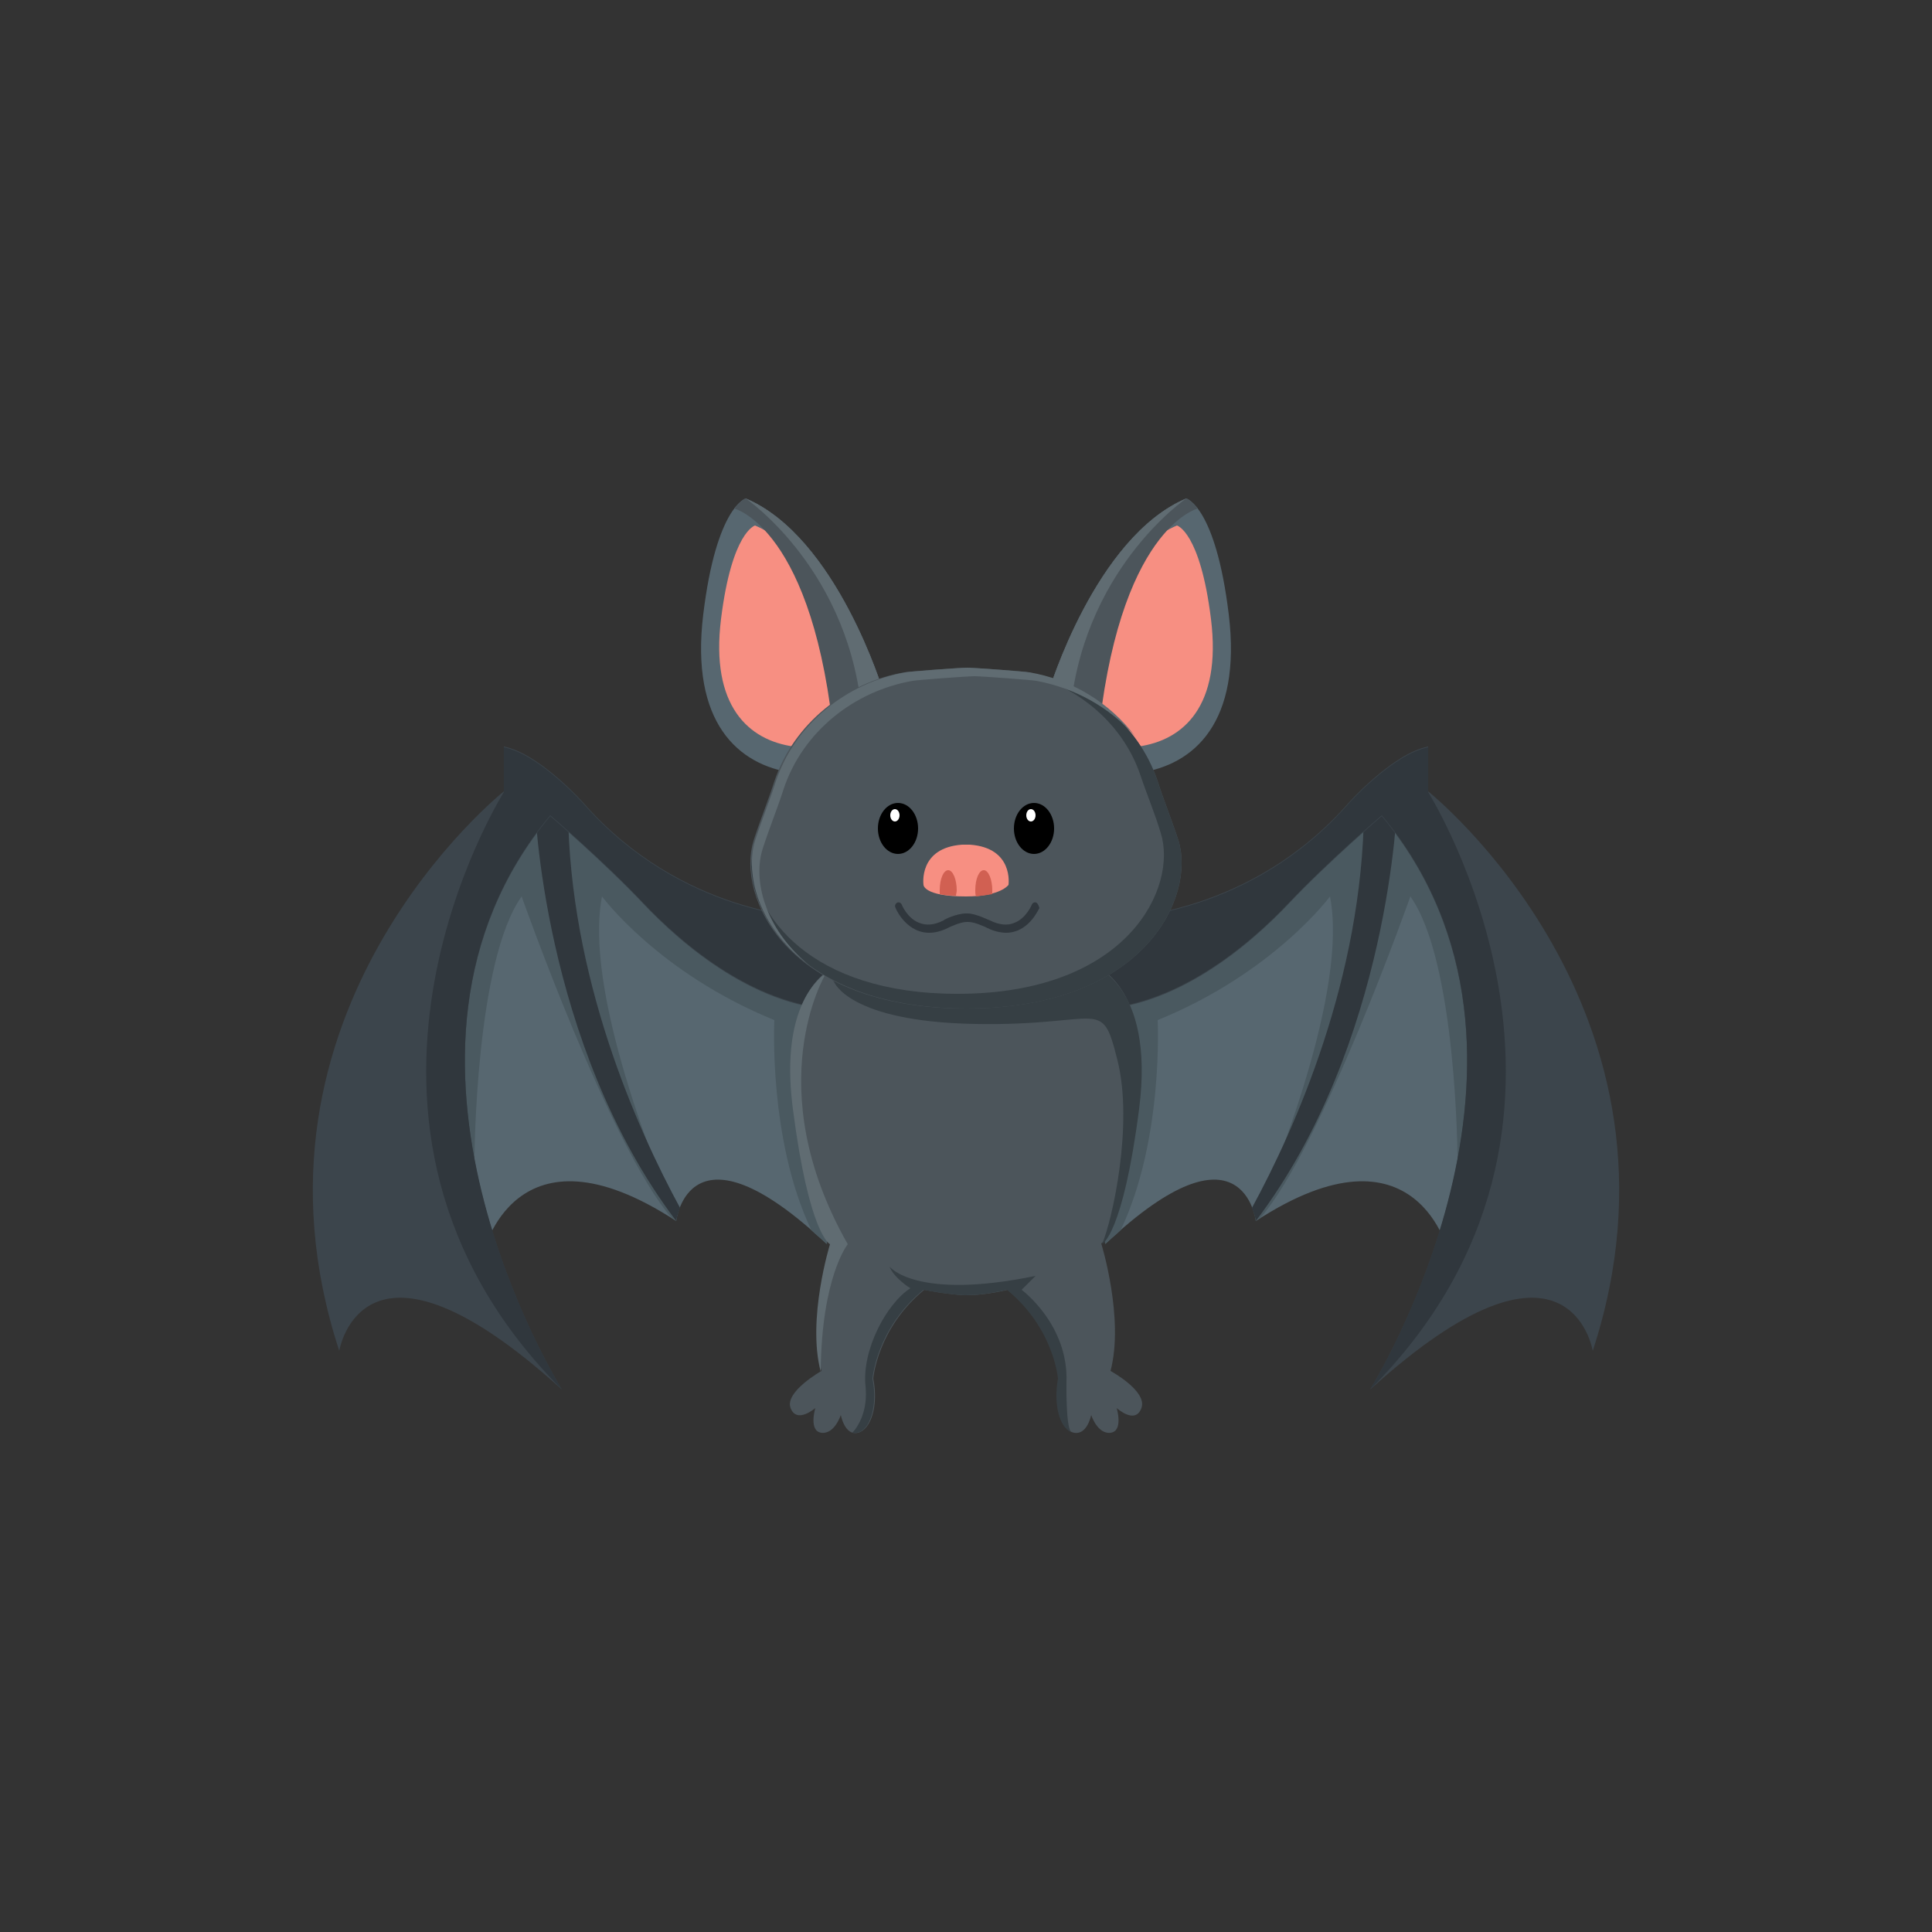 <?xml version="1.0" encoding="utf-8"?>
<!-- Generator: Adobe Illustrator 16.0.0, SVG Export Plug-In . SVG Version: 6.00 Build 0)  -->
<!DOCTYPE svg PUBLIC "-//W3C//DTD SVG 1.1//EN" "http://www.w3.org/Graphics/SVG/1.1/DTD/svg11.dtd">
<svg version="1.1" id="Layer_3" xmlns:x="http://ns.adobe.com/Extensibility/1.0/" xmlns:i="http://ns.adobe.com/AdobeIllustrator/10.0/" xmlns:graph="http://ns.adobe.com/Graphs/1.0/"
	 xmlns="http://www.w3.org/2000/svg" xmlns:xlink="http://www.w3.org/1999/xlink" xmlns:a="http://ns.adobe.com/AdobeSVGViewerExtensions/3.0/"
	 x="0px" y="0px" width="250px" height="250px" viewBox="0 0 250 250" style="enable-background:new 0 0 250 250;"
	 xml:space="preserve">
<rect x="0" y="0" width="250" height="250" fill="#333333" stroke="none"/>
<g>
	<g>
		<path style="fill:#576770;" d="M62.5,162.3c0,0,4-18,25-4.3c0,0,1.6-13.8,19.4,2.9l4.5-36.2c0,0-11.6-1.6-26-10.5
			s-10.9-11.5-16.3-10.5S48.2,133,62.5,162.3z"/>
		<path style="fill:#4A5960;" d="M85.5,114.3c-14.3-8.8-10.9-11.5-16.3-10.5c-4.4,0.9-15.6,19.6-11.8,42.4c1.2,1.5,2.5,2.7,4,3.7
			c0,0,0.1-25.5,6.1-33.9c0,0,11.4,32.3,19.4,41.6c0.2,0.1,0.4,0.2,0.6,0.4c0,0,0-0.2,0.1-0.4c-2.5-5.9-12.1-29.3-9.7-41.6
			c0,0,7.3,9.9,22.3,16c0,0-0.8,15.5,4.8,27.2c0.6,0.6,1.3,1.1,2,1.8l4.5-36.2C111.5,124.8,99.9,123.1,85.5,114.3z"/>
		<path style="fill:#30373D;" d="M87.5,158c0,0,0.1-0.8,0.5-1.7c-5.6-10.3-14.3-29.8-14.5-51.5c-1.2-1.2-1.9-1.4-4.3-0.9
			C69.2,103.9,70.1,135,87.5,158C87.5,158,87.5,158,87.5,158z"/>
	</g>
	<g>
		<path style="fill:#3C454C;" d="M104.9,118.7c0,0-16.7-0.3-29.4-14.8c0,0-5.7-6.4-10.3-7.3v5.8c0,0-35.7,28.4-21.3,72.4
			c0,0,3-18.4,28.8,5c0,0-27.2-43.3-1.5-74.2c0,0,7,6,12,11.3s14.9,13.9,26.1,13.8L104.9,118.7z"/>
		<path style="fill:#30373D;" d="M71.2,105.5c0,0,7,6,12,11.3s14.9,13.9,26.1,13.8l-4.4-11.8c0,0-16.7-0.3-29.4-14.8
			c0,0-5.7-6.4-10.3-7.3v5.8c0,0-27,42.7,7.5,77.3C72.7,179.7,45.5,136.3,71.2,105.5z"/>
	</g>
</g>
<g>
	<g>
		<path style="fill:#576770;" d="M187.5,162.3c0,0-4-18-25-4.3c0,0-1.6-13.8-19.4,2.9l-4.5-36.2c0,0,11.6-1.6,26-10.5
			s10.9-11.5,16.3-10.5C186.3,104.9,201.8,133,187.5,162.3z"/>
		<path style="fill:#4A5960;" d="M164.5,114.3c14.3-8.8,10.9-11.5,16.3-10.5c4.4,0.9,15.6,19.6,11.8,42.4c-1.2,1.5-2.5,2.7-4,3.7
			c0,0-0.1-25.5-6.1-33.9c0,0-11.4,32.3-19.4,41.6c-0.2,0.1-0.4,0.2-0.6,0.4c0,0,0-0.2-0.1-0.4c2.5-5.9,12.1-29.3,9.7-41.6
			c0,0-7.3,9.9-22.3,16c0,0,0.8,15.5-4.8,27.2c-0.6,0.6-1.3,1.1-2,1.8l-4.5-36.2C138.5,124.8,150.1,123.1,164.5,114.3z"/>
		<path style="fill:#30373D;" d="M162.5,158c0,0-0.1-0.8-0.5-1.7c5.6-10.3,14.3-29.8,14.5-51.5c1.2-1.2,1.9-1.4,4.3-0.9
			C180.8,103.9,179.9,135,162.5,158C162.5,158,162.5,158,162.5,158z"/>
	</g>
	<g>
		<path style="fill:#3C454C;" d="M145.1,118.7c0,0,16.7-0.3,29.4-14.8c0,0,5.7-6.4,10.3-7.3v5.8c0,0,35.7,28.4,21.3,72.4
			c0,0-3-18.4-28.8,5c0,0,27.2-43.3,1.5-74.2c0,0-7,6-12,11.3s-14.9,13.9-26.1,13.8L145.1,118.7z"/>
		<path style="fill:#30373D;" d="M178.8,105.5c0,0-7,6-12,11.3s-14.9,13.9-26.1,13.8l4.4-11.8c0,0,16.7-0.3,29.4-14.8
			c0,0,5.7-6.4,10.3-7.3v5.8c0,0,27,42.7-7.5,77.3C177.3,179.7,204.5,136.3,178.8,105.5z"/>
	</g>
</g>
<g>
	<path style="fill:#4C555B;" d="M143.7,177.4c1.8-6.8-1.2-16.5-1.2-16.5s2.7-1.2,4.8-17.5s-6.1-18.7-6.1-18.7l-16.2,0.7l-16.2-0.7
		c0,0-8.3,2.3-6.1,18.7s4.8,17.5,4.8,17.5s-3,9.7-1.2,16.5c0,0-4.8,2.7-4,4.8s3.2,0,3.2,0s-0.9,3,0.8,3.2s2.5-2.3,2.5-2.3
		s0.5,2.7,2.2,2.3s2.7-3.5,2-7c0,0,0.5-6.5,6.6-11.5c0,0,2.9,0.6,5.3,0.7l0,0c0,0,0.1,0,0.1,0c0,0,0.1,0,0.1,0l0,0
		c2.5,0,5.3-0.7,5.3-0.7c6.1,5,6.6,11.5,6.6,11.5c-0.7,3.5,0.3,6.7,2,7c1.7,0.3,2.2-2.3,2.2-2.3s0.8,2.5,2.5,2.3
		c1.7-0.2,0.8-3.2,0.8-3.2s2.4,2.2,3.2,0S143.7,177.4,143.7,177.4z"/>
	<path style="fill:#363F44;" d="M141.2,124.8l-16.2,0.7l-16.2-0.7c0,0-0.9,0.3-2,1.2c0.3,0.3,0.7,0.7,1.1,1c0,0,1.8,5.2,18.3,5.5
		s16.3-3.7,18.4,4.7s-0.7,20.8-2,23.8c0,0,2.7-1.2,4.8-17.5S141.2,124.8,141.2,124.8z"/>
	<path style="fill:#363F44;" d="M138,178.9c0.3-7.5-5.8-12-5.8-12l1.8-1.8c-15.5,3.2-18.9-1.2-18.9-1.2c0.6,1.5,2.7,2.8,2.7,2.8
		c-3.1,2-6.3,8-5.8,12.7c0.3,3-0.8,5-1.7,6c0.2,0,0.4,0.1,0.6,0c1.7-0.3,2.7-3.5,2-7c0,0,0.5-6.5,6.6-11.5c0,0,2.9,0.6,5.3,0.7l0,0
		c0,0,0.1,0,0.1,0c0,0,0.1,0,0.1,0l0,0c2.5,0,5.3-0.7,5.3-0.7c6.1,5,6.6,11.5,6.6,11.5c-0.6,3.3,0.2,6.3,1.7,6.9
		C137.9,184.6,138,178.9,138,178.9z"/>
	<path style="fill:#606C72;" d="M106.8,126.1l-0.2,0c-2.3,1.9-5.4,6.6-4,17.4c2.1,16.3,4.8,17.5,4.8,17.5s-3,9.7-1.2,16.5
		c0.1-12.3,3.5-16.5,3.5-16.5C98.1,140.6,106.8,126.1,106.8,126.1z"/>
</g>
<g>
	<path style="fill:#576770;" d="M135.7,89.5c0,0,6-20,17.8-25c0,0,3.8,1,5.5,15S154.5,99,147.4,100C147.4,100,137.5,94.3,135.7,89.5
		z"/>
	<path style="fill:#F78F82;" d="M138,88.1c0,0,4.8-16.1,14.3-20.1c0,0,3,0.8,4.4,12.1c1.4,11.3-3.6,15.7-9.4,16.5
		C147.4,96.6,139.4,91.9,138,88.1z"/>
	<path style="fill:#4C555B;" d="M153.5,64.5c0,0,0.6,0.2,1.5,1.3l0,0c0,0-10.4,2.5-13,30.6c-2.6-2-5.4-4.6-6.3-6.9
		C135.7,89.5,141.7,69.5,153.5,64.5z"/>
	<path style="fill:#606C72;" d="M135.7,89.5c0.5,1.2,1.4,2.5,2.7,3.7c1.3-19.3,15.1-28.7,15.1-28.7
		C141.7,69.5,135.7,89.5,135.7,89.5z"/>
</g>
<g>
	<path style="fill:#576770;" d="M114.3,89.5c0,0-6-20-17.8-25c0,0-3.8,1-5.5,15S95.5,99,102.6,100C102.6,100,112.5,94.3,114.3,89.5z
		"/>
	<path style="fill:#F78F82;" d="M112,88.1c0,0-4.8-16.1-14.3-20.1c0,0-3,0.8-4.4,12.1c-1.4,11.3,3.6,15.7,9.4,16.5
		C102.6,96.6,110.6,91.9,112,88.1z"/>
	<path style="fill:#4C555B;" d="M96.5,64.5c0,0-0.6,0.2-1.5,1.3l0,0c0,0,10.4,2.5,13,30.6c2.6-2,5.4-4.6,6.3-6.9
		C114.3,89.5,108.3,69.5,96.5,64.5z"/>
	<path style="fill:#606C72;" d="M114.3,89.5c-0.5,1.2-1.4,2.5-2.7,3.7c-1.3-19.3-15.1-28.7-15.1-28.7
		C108.3,69.5,114.3,89.5,114.3,89.5z"/>
</g>
<g>
	<path style="fill:#4C555B;" d="M152.5,108.8c-0.8-2.5-1.9-5.2-2.7-7.7c-2.5-7.5-9.3-12.8-16.8-14.1c-0.4-0.1-7.1-0.6-8-0.6
		c-0.9,0-7.6,0.5-8,0.6c-7.5,1.3-14.3,6.6-16.8,14.1c-0.8,2.5-1.9,5.2-2.7,7.7c-2.2,7.2,4.2,21.7,27.5,21.7v0c0,0,0,0,0,0s0,0,0,0v0
		C148.2,130.5,154.7,116,152.5,108.8z"/>
	<path style="fill:#363F44;" d="M152.5,108.8c-0.8-2.5-1.9-5.2-2.7-7.7c-2.5-7.5-9.3-12.8-16.8-14.1c-0.4-0.1-7.1-0.6-8-0.6
		c-0.1,0-0.3,0-0.6,0c1.8,0.1,6.8,0.5,7.1,0.5c7.2,1.3,13.7,6.3,16.1,13.5c0.8,2.4,1.9,5,2.6,7.4c2.2,6.9-4.1,20.8-26.3,20.8v0
		c0,0,0,0,0,0s0,0,0,0v0c-19.1,0-26.4-10.2-26.7-17.5c-0.4,7.6,7,19.4,27.9,19.4v0c0,0,0,0,0,0s0,0,0,0v0
		C148.2,130.5,154.7,116,152.5,108.8z"/>
	<path style="fill:#606C72;" d="M98.7,109.8c0.8-2.5,1.9-5.2,2.7-7.7c2.5-7.5,9.2-12.7,16.7-14c0.4-0.1,7.1-0.6,8-0.6
		c0.9,0,7.6,0.5,8,0.6c4.9,0.9,9.5,3.4,12.8,7.2c-3.3-4.4-8.3-7.4-13.7-8.3c-0.4-0.1-7.1-0.6-8-0.6c-0.9,0-7.6,0.5-8,0.6
		c-7.5,1.3-14.3,6.6-16.8,14.1c-0.8,2.5-1.9,5.2-2.7,7.7c-1.3,4.3,0.4,11.2,6.9,16C98.9,120.1,97.4,113.8,98.7,109.8z"/>
</g>
<g>
	<g>
		<path style="fill:#F78F82;" d="M125.5,109.3C125.5,109.3,125.5,109.3,125.5,109.3c-0.2,0-0.3,0-0.5,0c-0.2,0-0.3,0-0.5,0
			c0,0,0,0,0,0c-5.7,0.4-5,5.2-5,5.2s0,1.5,5.5,1.5c4.5,0,5.5-1.5,5.5-1.5S131.2,109.7,125.5,109.3z"/>
		<path style="fill:#D16052;" d="M128.4,115.2c0-1.4-0.5-2.6-1.1-2.6c-0.6,0-1.1,1.1-1.1,2.6c0,0.3,0,0.5,0.1,0.8
			c0.8-0.1,1.5-0.2,2.1-0.3C128.4,115.5,128.4,115.4,128.4,115.2z"/>
		<path style="fill:#D16052;" d="M123.8,115.2c0-1.4-0.5-2.6-1.1-2.6c-0.6,0-1.1,1.1-1.1,2.6c0,0.2,0,0.4,0,0.5
			c0.5,0.1,1.2,0.2,2.1,0.2C123.7,115.7,123.8,115.5,123.8,115.2z"/>
	</g>
	<g>
		<g>
			<ellipse cx="116.2" cy="107.2" rx="2.6" ry="3.3"/>
			<ellipse style="fill:#FFFFFF;" cx="115.8" cy="105.5" rx="0.6" ry="0.8"/>
		</g>
		<g>
			<ellipse cx="133.8" cy="107.2" rx="2.6" ry="3.3"/>
			<ellipse style="fill:#FFFFFF;" cx="133.4" cy="105.5" rx="0.6" ry="0.8"/>
		</g>
	</g>
	<g>
		<path style="fill:#30373D;" d="M134.1,116.8c-0.2-0.1-0.5,0-0.6,0.3c0,0-0.7,1.7-2.2,2.3c-0.9,0.4-2,0.3-3.2-0.3
			c-0.1,0-1.8-0.9-2.9-0.9c0,0-0.1,0-0.1,0c0,0-0.1,0-0.1,0c-1.2,0-2.9,0.8-2.9,0.9c-1.2,0.6-2.2,0.7-3.2,0.3
			c-1.5-0.6-2.2-2.3-2.2-2.3c-0.1-0.3-0.4-0.4-0.6-0.3c-0.2,0.1-0.4,0.4-0.2,0.7c0,0.1,0.9,2.1,2.8,2.9c0.5,0.2,1,0.3,1.5,0.3
			c0.8,0,1.6-0.2,2.4-0.6c0.4-0.2,1.7-0.8,2.5-0.8c0,0,0.1,0,0.1,0c0,0,0.1,0,0.1,0c0.8,0,2.1,0.6,2.5,0.8c0.8,0.4,1.7,0.6,2.4,0.6
			c0.5,0,1-0.1,1.5-0.3c1.9-0.8,2.7-2.8,2.8-2.9C134.4,117.2,134.3,116.9,134.1,116.8z"/>
	</g>
</g>
</svg>
